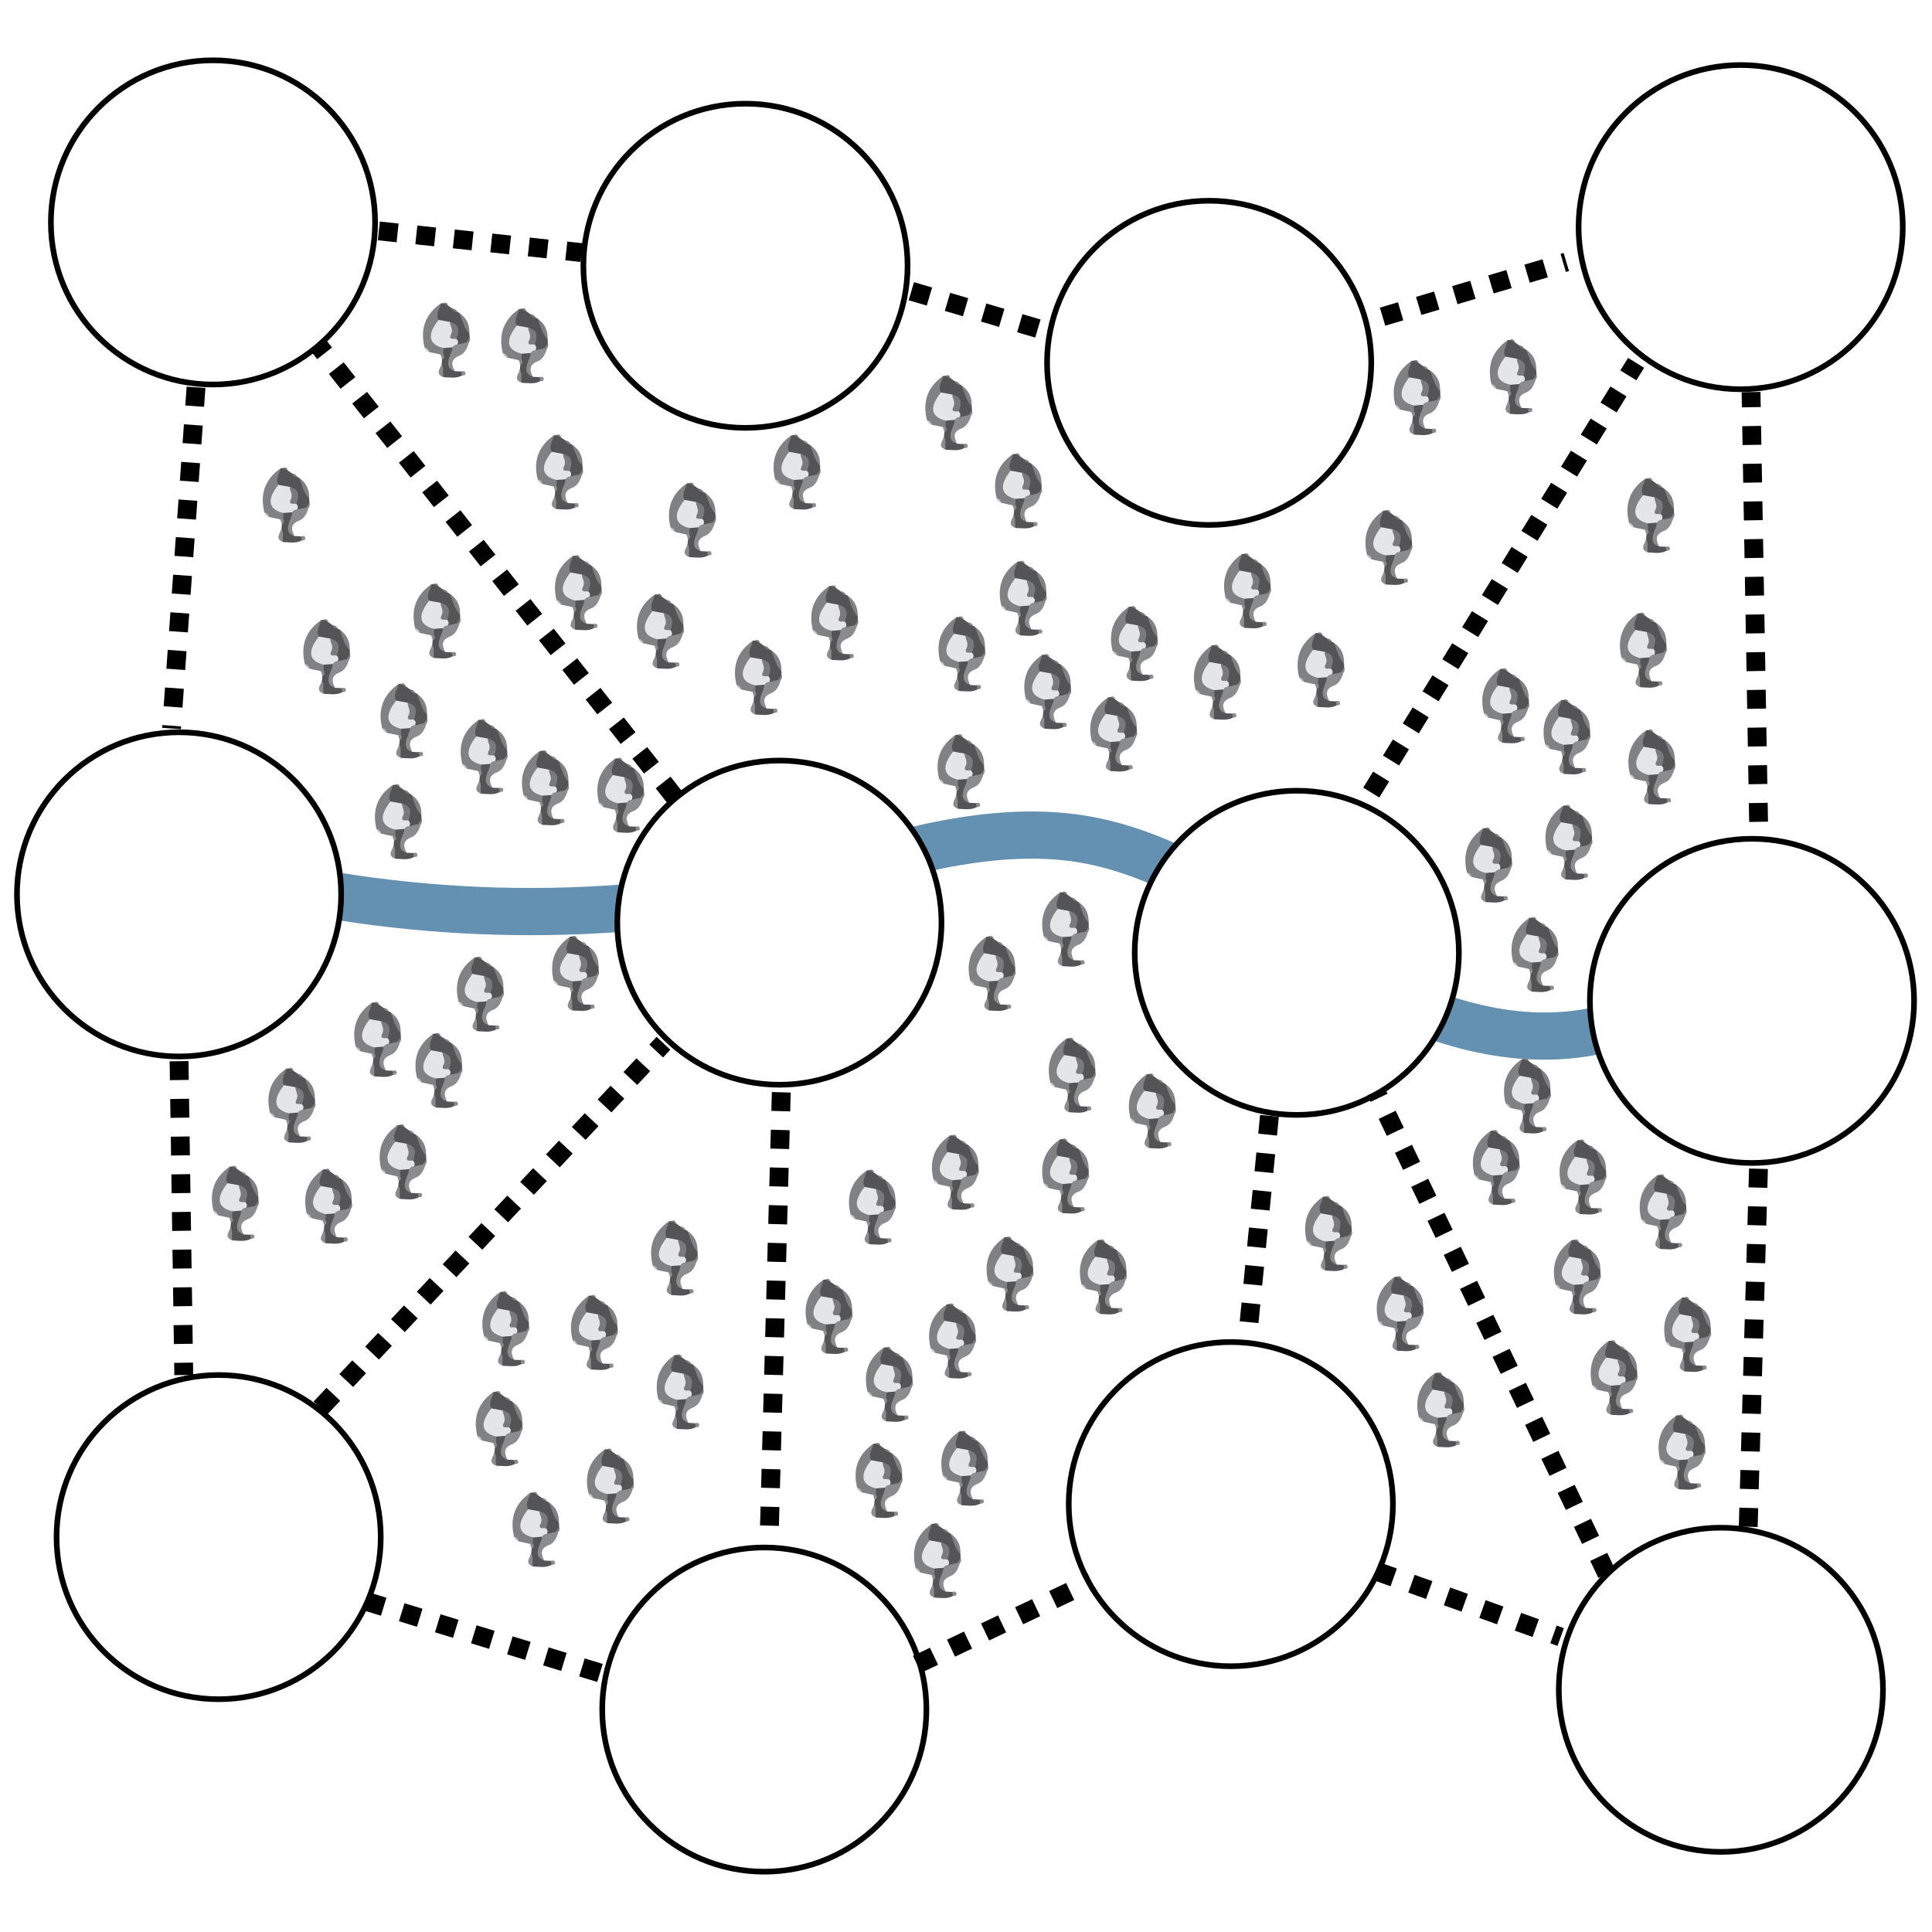 <?xml version="1.0" encoding="UTF-8"?>
<svg width="2050" height="2050" version="1.1" xmlns="http://www.w3.org/2000/svg" xmlns:xlink="http://www.w3.org/1999/xlink"><g fill="#6491b1"><path d="m1685 1070c-7.82 1.5-15.68 2.65-23.59 3.36-39.15 3.51-79.03-2.63-118-14.84-4.72 16.47-11.71 31.98-20.64 46.16 45.63 15.02 93.9 22.92 143.1 18.51 9.56-0.86 19.04-2.24 28.45-4.03-5.27-15.56-8.51-32.04-9.33-49.16z"/><path d="m1248 895.2c-30.16-13.4-61.86-24.06-95.4-29.58-27.52-4.531-55.04-5.422-82.23-3.891-27.18 1.532-54.03 5.479-80.11 10.66-8.036 1.596-15.92 3.462-23.84 5.257 9.898 14.02 17.84 29.51 23.42 46.09 3.39-0.724 6.797-1.58 10.19-2.252 48.8-9.691 97.97-14.14 144.5-6.483 25.71 4.231 50.93 12.3 75.7 22.77 7.24-15.52 16.63-29.83 27.79-42.57z"/><path d="m358.4 976.4c98.21 15.37 198.2 19.65 297.3 12.62-0.171-3.203-0.263-6.426-0.263-9.673 0-14.06 1.68-27.73 4.756-40.87-100.4 7.738-201.8 3.423-301.2-12.7 0.965 7.529 1.521 15.19 1.521 22.98 0 9.401-0.736 18.63-2.134 27.65z"/></g><g fill="none" stroke="#000" stroke-width="6"><circle cx="226" cy="236" r="172"/><circle cx="791" cy="282" r="172"/><circle cx="1283" cy="385" r="172"/><circle cx="1847" cy="241" r="172"/><circle cx="190" cy="949" r="172"/><circle cx="827" cy="979" r="172"/><circle cx="1376" cy="1011" r="172"/><circle cx="1859" cy="1062" r="172"/><circle cx="232" cy="1631" r="172"/><circle cx="811" cy="1814" r="172"/><circle cx="1306" cy="1596" r="172"/><circle cx="1826" cy="1793" r="172"/></g><g id="a"><path d="m450.5 368.7c-4.79-19.5 0.62-35.23 17.29-46.8 6.339 5.49 0.92 11.88 1.38 17.82-4.981 10.79-4.611 20.79 4.42 29.52 0.47 2.8-0.32 5.161-2.44 7.06-1.28 0.77-2.54 0.721-3.78-0.139-3.97-0.871-7.95-1.731-11.93-2.601-1.6-1.67-3.15-3.38-4.94-4.86" fill="#7f8184"/><path d="m465.4 339.5c-3.661-6.5 1.43-11.77 2.45-17.61 0.8-0.07 1.61-0.14 2.41-0.221 2.07 0.161 3.67 1.25 5.16 2.58 1.5 1.05 3.01 2.11 4.51 3.16 2.1 1.041 3.56 3.051 5.81 3.84 0.64 0.09 1.18 0.37 1.63 0.82 6.1 6.16 8.28 14.23 10.77 22.14 0.06 1.4 0.12 2.79 0.18 4.2-0.84 2.35-1.9 4.61-3.22 6.75-2.09 2.96-4.801 4.05-8.301 2.76-2.709-1.75-4.079-4.46-5.17-7.34 0.06-5.65 1.02-11.82-7.339-12.63-3.31-2.45-6.911-4.61-8.89-8.45" fill="#545456"/><path d="m470.4 375.9c0.04-2.18 0.089-4.38 0.13-6.56 1.49-3.959 4.629-4.35 8.209-3.8 5.52 2.79 6.86 7.2 2.82 11.7-5.57 6.21-4.529 11.34 0.911 16.58 2.35 0.11 4.709 0.24 7.06 0.34 1.91 1.15 1.85 2.63 0.709 4.29-6.33 3.45-13.11 1.91-19.77 1.73-4.111-4.32-2.59-9.34-1.791-14.27 0.14-1.529 0.26-3.08 0.4-4.6 0.61-1.77 1.3-3.52 1.32-5.41" fill="#545456"/><path d="m482.4 393.8c-8.351-2.64-7.64-8.94-5.481-15.1 1.18-3.339 3.01-6.45 3.14-10.13-0.49-4.76 2.13-4.139 5.08-2.94 3.15-0.72 6.29-1.43 9.43-2.13 1.03-0.8 1.99-0.73 2.89 0.2-1.77 5.86-4.33 11.57-10.27 13.86-9.16 3.551-8.17 9.371-4.79 16.24" fill="#8a8c8f"/><path d="m498.1 354.2c-6.03-6.2-7.38-14.66-10.77-22.14 7.93 5.269 11.13 12.84 10.77 22.14" fill="#7f8184"/><path d="m468.6 385.9c2.77 4.48 0.77 9.56 1.791 14.26-9.411-3.65-2.681-9.32-1.791-14.26" fill="#8a8c8f"/><path d="m470.4 375.9c1.43 2.25 1.389 4.161-1.32 5.411-0.55-1.74-1.101-3.45-1.661-5.18 1-0.07 1.981-0.161 2.981-0.231" fill="#8a8c8f"/><path d="m450.5 368.7c2.721 0.529 4.411 2.1 4.94 4.86-2.48-0.77-4.149-2.36-4.94-4.86" fill="#c2c4c6"/><path d="m497.5 363.7c-0.971-0.07-1.921-0.14-2.88-0.209 1.209-1.71 2.43-3.411 3.66-5.12 1 1.959 0.22 3.66-0.78 5.329" fill="#7f8184"/><path d="m490.2 398.4c-0.23-1.43-0.47-2.86-0.709-4.29 1.879-0.5 3.99-0.72 4.389 1.66 0.44 2.64-1.85 2.561-3.68 2.63" fill="#8a8c8f"/><path d="m485.7 331.2c-2.74-0.05-4.72-1.27-5.81-3.83 2.671 0.16 4.551 1.54 5.81 3.83" fill="#7f8184"/><path d="m475.4 324.2-5.16-2.58c2.79-1.3 4.44-0.28 5.16 2.58" fill="#7f8184"/><path d="m485.2 365.6c-2.28-0.019-3.921 1.051-5.09 2.94-3.2 0.25-6.39 0.51-9.6 0.76-15.89-3.92-17.63-14.08-5.13-29.87 4.01 0.73 8.019 1.46 12.04 2.19 8.19 3.721 4.22 12.16 6.98 18 1.75 1.79 2.09 3.78 0.8 5.98" fill="#e4e5e6"/><path d="m484.4 359.7c-2.819-0.779-9.079 1.6-5.709-5.17 2.45-4.93-1.21-8.55-1.27-12.83 11.13 2.58 9.64 10.07 6.98 18" fill="#787a7c"/></g><use x="140" y="268" xlink:href="#a"/><use x="1114" y="878" xlink:href="#a"/><use x="40" y="442" xlink:href="#a"/><use x="-10" y="298" xlink:href="#a"/><use x="-45" y="404" xlink:href="#a"/><use x="227" y="309" xlink:href="#a"/><use x="-170" y="175" xlink:href="#a"/><use x="105" y="475" xlink:href="#a"/><use x="185" y="483" xlink:href="#a"/><use x="-51" y="511" xlink:href="#a"/><use x="730" y="322" xlink:href="#a"/><use x="708" y="418" xlink:href="#a"/><use x="638" y="373" xlink:href="#a"/><use x="546" y="458" xlink:href="#a"/><use x="818" y="363" xlink:href="#a"/><use x="547" y="333" xlink:href="#a"/><use x="657" y="625" xlink:href="#a"/><use x="579" y="672" xlink:href="#a"/><use x="452" y="920" xlink:href="#a"/><use x="157" y="1053" xlink:href="#a"/><use x="63" y="1049" xlink:href="#a"/><use x="248" y="1116" xlink:href="#a"/><use x="242" y="974" xlink:href="#a"/><use x="174" y="1216" xlink:href="#a"/><use x="95" y="1262" xlink:href="#a"/><use x="56" y="1155" xlink:href="#a"/><use x="1279" y="453" xlink:href="#a"/><use x="1291" y="925" xlink:href="#a"/><use x="1206" y="888" xlink:href="#a"/><use x="1311" y="1180" xlink:href="#a"/><use x="1317" y="1055" xlink:href="#a"/><use x="1239" y="1101" xlink:href="#a"/><use x="1200" y="994" xlink:href="#a"/><use x="1124" y="388" xlink:href="#a"/><use x="1278" y="186" xlink:href="#a"/><use x="1189" y="421" xlink:href="#a"/><use x="1191" y="533" xlink:href="#a"/><use x="1270" y="329" xlink:href="#a"/><use x="-73" y="742" xlink:href="#a"/><use x="137" y="672" xlink:href="#a"/><use x="-8" y="775" xlink:href="#a"/><use x="-46" y="872" xlink:href="#a"/><use x="-125" y="919" xlink:href="#a"/><use x="-164" y="812" xlink:href="#a"/><use x="-224" y="916" xlink:href="#a"/><use x="749" y="818" xlink:href="#a"/><use x="664" y="780" xlink:href="#a"/><use x="1155" y="652" xlink:href="#a"/><use x="936" y="948" xlink:href="#a"/><use x="697" y="994" xlink:href="#a"/><use x="657" y="887" xlink:href="#a"/><use x="598" y="991" xlink:href="#a"/><use x="540" y="883" xlink:href="#a"/><use x="1012" y="1033" xlink:href="#a"/><use x="1055" y="1135" xlink:href="#a"/><use x="36" y="694" xlink:href="#a"/><use x="120" y="140" xlink:href="#a"/><use x="533" y="77" xlink:href="#a"/><use x="372" y="140" xlink:href="#a"/><use x="83" y="6" xlink:href="#a"/><use x="1132" y="39" xlink:href="#a"/><use x="1000" y="220" xlink:href="#a"/><use x="1030" y="61" xlink:href="#a"/><use x="850" y="266" xlink:href="#a"/><use x="928" y="350" xlink:href="#a"/><use x="537" y="1062" xlink:href="#a"/><use x="612" y="274" xlink:href="#a"/><use x="459" y="1210" xlink:href="#a"/><use x="521" y="1295" xlink:href="#a"/><use x="470" y="1108" xlink:href="#a"/><use x="550" y="1197" xlink:href="#a"/><use x="406" y="1036" xlink:href="#a"/><use x="331" y="358" xlink:href="#a"/><use x="-127" y="336" xlink:href="#a"/><use x="261" y="191" xlink:href="#a"/><use x="412" y="300" xlink:href="#a"/><use x="607" y="160" xlink:href="#a"/><use x="1106" y="557" xlink:href="#a"/><use x="1147" y="802" xlink:href="#a"/><g stroke="#000" stroke-dasharray="20" stroke-width="20"><line x1="402" x2="617" y1="245" y2="268"/><line x1="208" x2="182" y1="411" y2="773"/><line x1="190" x2="195" y1="1126" y2="1459"/><line x1="340" x2="704" y1="1494" y2="1107"/><line x1="388" x2="646" y1="1699" y2="1778"/><line x1="973" x2="1158" y1="1766" y2="1678"/><line x1="1460" x2="1656" y1="1667" y2="1737"/><line x1="1855" x2="1866" y1="1620" y2="1236"/><line x1="1705" x2="1460" y1="1670" y2="1158"/><line x1="1866" x2="1858" y1="872" y2="416"/><line x1="1467" x2="1662" y1="336" y2="278"/><line x1="1455" x2="1736" y1="841" y2="385"/><line x1="967" x2="1106" y1="309" y2="350"/><line x1="716" x2="339" y1="846" y2="368"/><line x1="1347" x2="1324" y1="1184" y2="1417"/><line x1="829" x2="816" y1="1159" y2="1636"/></g></svg>
